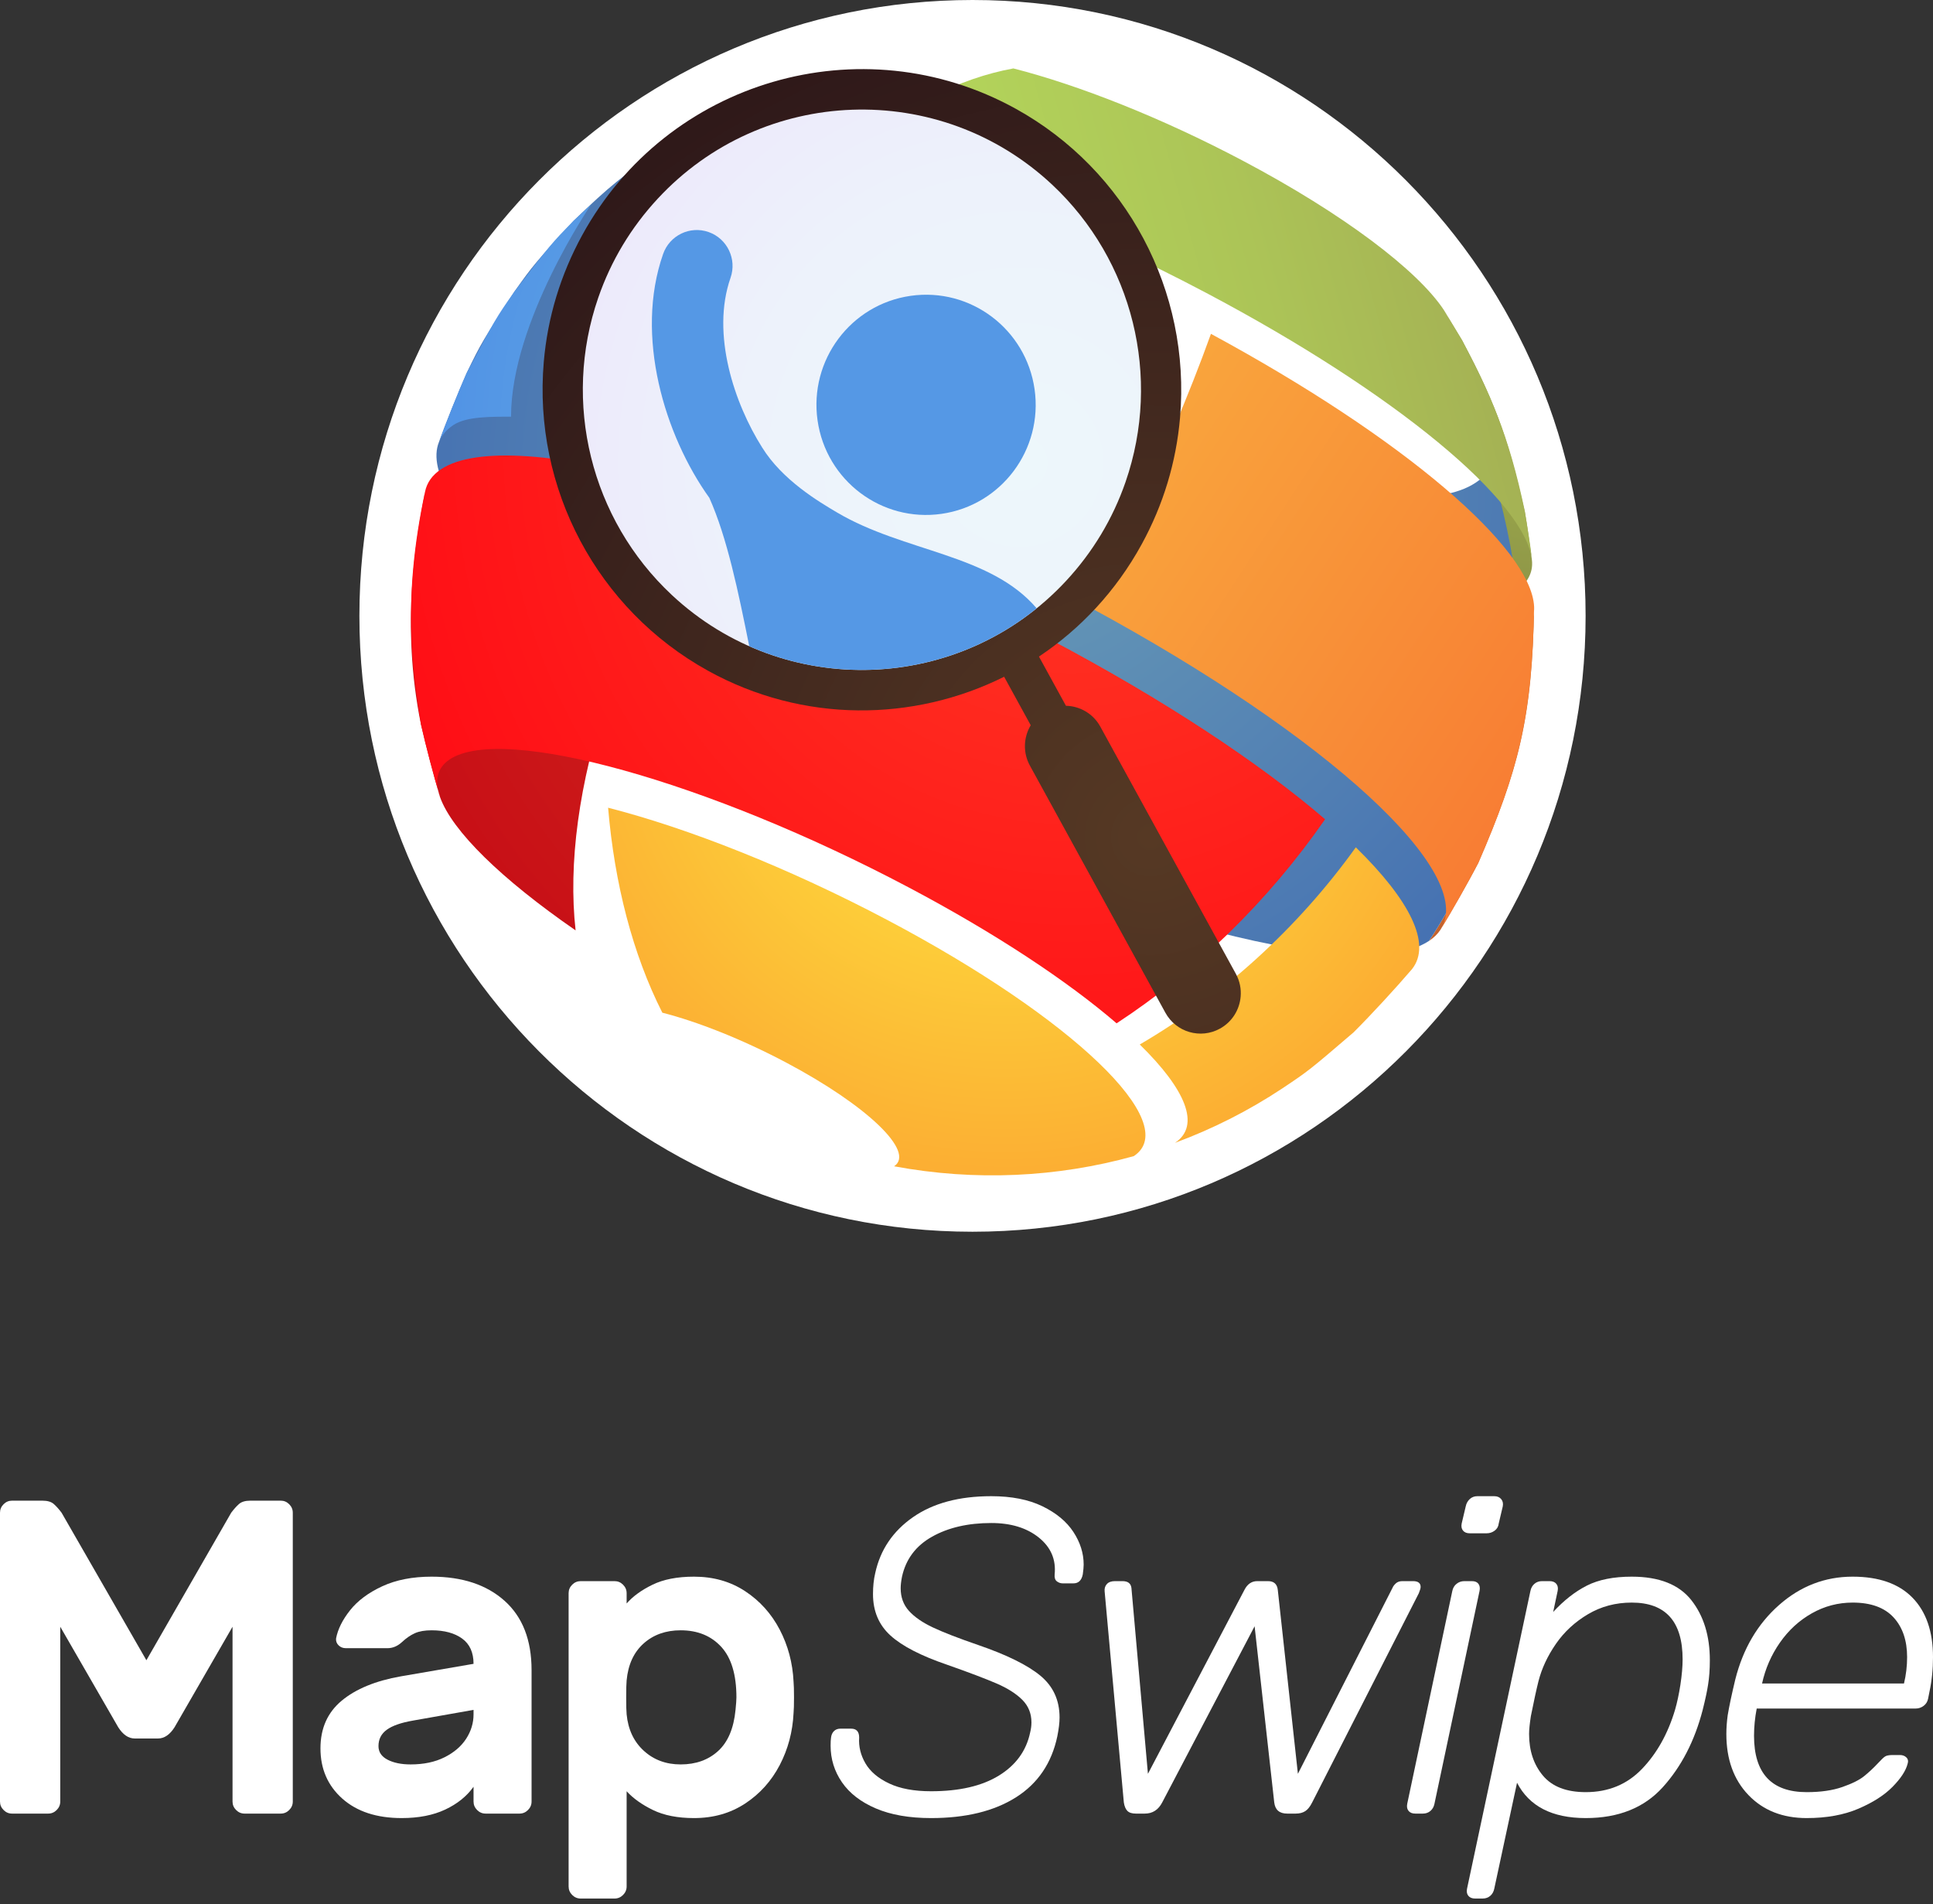 <svg width="199" height="196" viewBox="0 0 199 196" fill="none" xmlns="http://www.w3.org/2000/svg">
<rect x="0" y="0" width="199" height="196" fill="#333333" stroke="none"/>
<path d="M100.118 126.78C134.977 126.78 163.236 98.4 163.236 63.39C163.236 28.381 134.977 0 100.118 0C65.259 0 37 28.381 37 63.39C37 98.4 65.259 126.78 100.118 126.78Z" fill="white"/>
<path d="M150.772 90.385C149.681 92.654 148.459 94.808 147.118 96.845C147.619 96.514 148.008 96.131 148.291 95.702C149.514 93.673 151.099 90.936 152.184 88.829C156.277 79.355 157.76 73.946 157.931 62.459C157.988 63.727 157.479 64.763 156.348 65.513C156.385 73.937 154.596 82.431 150.772 90.385Z" fill="url(#paint0_radial)"/>
<path d="M43.338 74.562C43.862 76.83 44.635 79.838 45.309 82.065C46.559 85.535 51.587 90.464 59.258 95.763C58.495 88.942 59.563 80.662 62.579 71.642C50.056 62.989 42.846 55.084 43.757 50.616C42.867 55.348 41.211 64.154 43.338 74.562Z" fill="url(#paint1_radial)"/>
<path d="M153.596 47.955C144.529 62.894 70.241 20.848 76.556 10.614C73.969 11.76 71.177 13.233 68.229 15.173C63.856 18.321 62.947 18.977 59.061 22.715C55.052 27.109 54.896 27.281 52.971 29.993C49.662 35.11 49.533 35.31 48.048 38.377C47.102 40.569 45.89 43.516 45.093 45.768C43.151 52.138 58.94 66.094 83.582 79.122C111.316 93.786 139.763 101.721 147.118 96.845C148.459 94.808 149.681 92.654 150.772 90.385C157.301 76.803 157.899 61.649 153.596 47.955Z" fill="url(#paint2_radial)"/>
<path d="M155.99 60.884C157.169 60.103 157.87 58.998 157.708 57.636C157.494 56.137 157.248 54.133 156.969 52.645C155.409 45.891 154.264 41.951 150.512 35.022L148.618 31.893C149.972 33.936 149.862 35.544 148.477 36.462C152.696 43.983 155.145 52.268 156.22 60.884" fill="url(#paint3_radial)"/>
<path d="M52.611 42.889C50.546 42.889 48.011 42.862 46.681 43.744C45.861 44.287 45.337 44.968 45.093 45.768C45.918 43.527 47.074 40.557 48.049 38.378C50.988 32.846 51.044 32.74 52.972 29.993C56.681 25.158 56.752 25.065 59.061 22.715C59.748 22.072 60.338 21.52 60.868 21.029C60.868 21.029 52.611 33.092 52.611 42.889Z" fill="url(#paint4_radial)"/>
<path d="M114.953 105.329C109.914 100.995 102.515 96.081 93.533 91.332C72.916 80.432 51.771 74.533 46.303 78.157C44.987 79.03 44.699 80.375 45.309 82.066C44.651 79.834 43.847 76.833 43.339 74.562C42.463 68.849 41.373 61.739 43.757 50.617C43.945 49.688 44.487 48.908 45.403 48.3C52.652 43.496 80.687 51.316 108.02 65.767C119.926 72.062 129.738 78.578 136.418 84.325C130.507 92.847 123.054 100.029 114.953 105.329Z" fill="url(#paint5_radial)"/>
<path d="M120.963 117.631C123.64 115.857 122.063 112.129 117.337 107.508C125.818 102.555 133.543 95.622 139.58 87.213C145.144 92.655 147.414 97.161 145.366 99.749C143.634 101.769 141.23 104.38 139.349 106.259C134.825 110.134 134.739 110.209 132.004 112.034C128.543 114.327 124.836 116.201 120.963 117.631ZM92.045 120.044C100.411 121.6 108.838 121.187 116.721 118.999C121.771 115.653 110.43 104.779 91.391 94.714C81.162 89.305 70.792 85.231 62.603 83.137C63.27 90.991 65.144 98.23 68.187 104.234C71.798 105.157 76.369 106.954 80.878 109.337C89.271 113.775 94.271 118.568 92.045 120.044Z" fill="url(#paint6_radial)"/>
<path d="M87.739 15.494C93.061 10.949 98.738 8.063 104.326 7.042C111.045 8.76 119.552 12.103 127.942 16.539C138.339 22.036 145.937 27.826 148.634 31.893L150.528 35.022C153.422 40.626 155.301 44.609 156.986 52.645C157.216 54.141 157.56 56.132 157.724 57.636C157.003 51.609 143.831 40.538 124.176 30.146C111.229 23.301 98.105 18.144 87.739 15.494Z" fill="url(#paint7_linear)"/>
<path d="M112.203 62.516C113.345 60.282 114.463 58.026 115.553 55.758C119.378 47.803 122.439 40.559 124.666 34.362C144.563 45.129 157.663 56.418 157.935 62.45C157.735 73.276 156.5 78.944 152.189 88.819C151.077 90.912 149.547 93.681 148.296 95.693C152.081 89.963 136.89 75.875 112.203 62.516Z" fill="url(#paint8_linear)"/>
<path d="M59.93 24.216C57.708 28.277 56.379 32.658 55.982 37.239C54.854 50.264 61.494 62.748 72.9 69.045C82.69 74.449 94.053 74.3 103.375 69.657L106.112 74.649C105.374 75.877 105.288 77.454 106.026 78.801L119.975 104.237C121.077 106.248 123.594 106.98 125.596 105.872C126.853 105.177 127.608 103.924 127.723 102.587C127.793 101.796 127.636 100.975 127.226 100.227L113.276 74.79C112.537 73.444 111.164 72.674 109.737 72.644L106.959 67.58C111.232 64.73 114.899 60.837 117.536 56.019C119.76 51.959 121.087 47.577 121.483 42.997C122.612 29.971 115.971 17.488 104.565 11.191C88.684 2.422 68.66 8.266 59.93 24.216Z" fill="url(#paint9_radial)"/>
<path d="M108.318 19.007C116.642 26.796 119.608 38.806 115.876 49.602C114.564 53.394 112.504 56.822 109.754 59.787C98.954 71.427 80.739 72.073 69.149 61.227C60.825 53.438 57.859 41.429 61.592 30.633C62.904 26.839 64.964 23.412 67.714 20.448C78.513 8.807 96.728 8.162 108.318 19.007Z" fill="url(#paint10_radial)"/>
<path d="M93.746 30.45C99.915 29.567 105.63 33.874 106.509 40.07C107.389 46.267 103.1 52.006 96.931 52.889C90.761 53.773 85.046 49.466 84.166 43.27C83.287 37.073 87.575 31.333 93.746 30.45Z" fill="#5598E5"/>
<path d="M86.182 52.754C84.268 51.624 80.552 49.422 78.466 46.065C75.623 41.577 73.179 34.397 75.207 28.597C75.881 26.672 74.873 24.563 72.955 23.886C71.037 23.209 68.937 24.222 68.264 26.148C65.316 34.573 68.417 44.809 73.027 51.244C74.86 55.34 76.018 60.952 77.134 66.514C86.797 70.787 98.287 69.429 106.725 62.613C101.906 56.978 93.109 56.845 86.182 52.754Z" fill="#5598E5"/>
<path d="M110.505 162.973H109.402C109.188 162.973 108.989 162.904 108.805 162.766C108.621 162.628 108.544 162.39 108.575 162.053C108.728 160.519 108.185 159.254 106.944 158.256C105.703 157.26 104.072 156.761 102.051 156.761C99.661 156.761 97.632 157.229 95.963 158.164C94.293 159.1 93.259 160.473 92.861 162.283C92.769 162.743 92.723 163.142 92.723 163.479C92.723 164.399 93.006 165.174 93.573 165.803C94.14 166.432 94.959 166.999 96.031 167.505C97.103 168.011 98.665 168.618 100.718 169.323C103.659 170.335 105.787 171.386 107.105 172.475C108.422 173.564 109.081 174.999 109.081 176.777C109.081 177.299 109.004 177.943 108.851 178.71C108.269 181.471 106.852 183.564 104.601 184.991C102.349 186.417 99.431 187.131 95.848 187.131C93.611 187.131 91.719 186.801 90.173 186.141C88.626 185.482 87.462 184.585 86.681 183.449C85.9 182.315 85.509 181.057 85.509 179.676C85.509 179.308 85.524 179.032 85.555 178.848C85.585 178.572 85.685 178.35 85.854 178.181C86.022 178.012 86.244 177.928 86.52 177.928H87.623C88.174 177.928 88.45 178.235 88.45 178.848C88.388 179.768 88.603 180.65 89.093 181.494C89.583 182.338 90.395 183.028 91.528 183.564C92.661 184.102 94.102 184.37 95.848 184.37C98.757 184.37 101.086 183.833 102.832 182.759C104.578 181.686 105.65 180.213 106.048 178.342C106.14 177.974 106.186 177.621 106.186 177.283C106.186 176.363 105.871 175.589 105.244 174.96C104.616 174.331 103.735 173.771 102.602 173.28C101.468 172.79 99.768 172.146 97.502 171.348C94.806 170.427 92.861 169.423 91.666 168.334C90.472 167.245 89.874 165.826 89.874 164.077C89.874 163.28 89.95 162.559 90.104 161.915C90.625 159.522 91.919 157.605 93.987 156.163C96.054 154.721 98.742 154 102.051 154C104.133 154 105.887 154.345 107.312 155.035C108.736 155.726 109.8 156.608 110.505 157.681C111.209 158.755 111.562 159.875 111.562 161.04C111.562 161.286 111.531 161.623 111.47 162.053C111.347 162.667 111.026 162.973 110.505 162.973Z" fill="white"/>
<path d="M143.357 163.433C143.419 163.28 143.533 163.127 143.702 162.973C143.87 162.82 144.093 162.743 144.368 162.743H145.471C145.992 162.743 146.252 162.943 146.252 163.341C146.252 163.464 146.19 163.679 146.068 163.985L135.087 185.52C134.872 185.95 134.635 186.249 134.375 186.417C134.114 186.586 133.784 186.67 133.387 186.67H132.514C131.717 186.67 131.273 186.287 131.181 185.52L129.16 167.39L119.648 185.52C119.25 186.287 118.653 186.67 117.856 186.67H116.937C116.539 186.67 116.248 186.578 116.064 186.394C115.881 186.21 115.758 185.919 115.697 185.52L113.721 163.801C113.69 163.495 113.767 163.242 113.951 163.042C114.135 162.843 114.41 162.743 114.778 162.743H115.559C116.11 162.743 116.416 162.973 116.478 163.433L118.178 182.575L128.103 163.663C128.409 163.05 128.853 162.743 129.435 162.743H130.538C131.15 162.743 131.487 163.05 131.549 163.663L133.617 182.575L143.357 163.433Z" fill="white"/>
<path d="M147.263 186.394C147.048 186.578 146.787 186.67 146.482 186.67H145.7C145.394 186.67 145.164 186.578 145.011 186.394C144.858 186.21 144.812 185.965 144.873 185.658L149.514 163.755C149.575 163.449 149.721 163.203 149.951 163.019C150.18 162.835 150.448 162.743 150.755 162.743H151.536C151.842 162.743 152.064 162.835 152.202 163.019C152.34 163.203 152.378 163.449 152.317 163.755L147.676 185.658C147.614 185.965 147.477 186.21 147.263 186.394ZM153.879 157.543C153.634 157.727 153.358 157.819 153.052 157.819H151.306C151 157.819 150.77 157.727 150.617 157.543C150.463 157.359 150.417 157.114 150.479 156.807L150.893 155.058C150.954 154.752 151.091 154.499 151.306 154.299C151.52 154.1 151.781 154 152.087 154H153.833C154.139 154 154.377 154.1 154.545 154.299C154.713 154.499 154.767 154.752 154.706 155.058L154.293 156.807C154.262 157.114 154.124 157.359 153.879 157.543Z" fill="white"/>
<path d="M153.833 194.401C153.771 194.707 153.634 194.953 153.42 195.137C153.205 195.321 152.944 195.413 152.639 195.413H151.857C151.552 195.413 151.322 195.321 151.168 195.137C151.015 194.953 150.969 194.707 151.03 194.401L157.555 163.755C157.616 163.449 157.754 163.203 157.969 163.019C158.183 162.835 158.443 162.743 158.75 162.743H159.531C159.837 162.743 160.066 162.835 160.22 163.019C160.373 163.203 160.419 163.449 160.358 163.755L159.898 165.918C161.001 164.721 162.157 163.817 163.367 163.203C164.577 162.59 166.116 162.283 167.985 162.283C170.803 162.283 172.848 163.088 174.119 164.698C175.39 166.309 176.026 168.372 176.026 170.887C176.026 171.839 175.964 172.682 175.842 173.418C175.75 174.032 175.567 174.891 175.291 175.995C174.464 179.186 173.093 181.839 171.179 183.956C169.264 186.072 166.622 187.131 163.253 187.131C159.791 187.131 157.432 185.919 156.177 183.495L153.833 194.401ZM157.417 178.48C157.417 180.198 157.892 181.625 158.842 182.759C159.791 183.894 161.261 184.462 163.253 184.462C165.58 184.462 167.51 183.664 169.042 182.069C170.573 180.474 171.707 178.45 172.442 175.995C172.656 175.259 172.84 174.4 172.994 173.418C173.147 172.406 173.223 171.532 173.223 170.795C173.223 166.9 171.477 164.951 167.985 164.951C166.331 164.951 164.83 165.35 163.482 166.148C162.134 166.946 161.031 167.965 160.174 169.208C159.316 170.45 158.719 171.731 158.382 173.05C158.167 173.909 157.907 175.106 157.601 176.639C157.478 177.437 157.417 178.051 157.417 178.48Z" fill="white"/>
<path d="M196.886 164.445C198.295 165.888 199 167.927 199 170.565C199 171.823 198.877 173.02 198.632 174.154L198.495 174.845C198.433 175.152 198.28 175.397 198.035 175.581C197.79 175.765 197.514 175.857 197.208 175.857H180.851C180.667 176.808 180.575 177.744 180.575 178.664C180.575 182.529 182.382 184.462 185.997 184.462C187.436 184.462 188.662 184.286 189.673 183.932C190.683 183.58 191.434 183.204 191.924 182.805C192.414 182.407 192.889 181.962 193.348 181.471C193.685 181.103 193.93 180.873 194.084 180.78C194.236 180.688 194.497 180.642 194.865 180.642H195.6C195.876 180.642 196.097 180.727 196.266 180.896C196.434 181.064 196.473 181.287 196.381 181.563C196.197 182.269 195.684 183.051 194.842 183.909C193.999 184.769 192.827 185.52 191.327 186.164C189.825 186.808 188.049 187.131 185.997 187.131C183.516 187.131 181.517 186.341 180 184.761C178.484 183.181 177.726 181.087 177.726 178.48C177.726 177.866 177.772 177.222 177.864 176.547C178.017 175.627 178.277 174.4 178.645 172.866C179.441 169.707 180.942 167.153 183.148 165.205C185.353 163.257 187.881 162.283 190.729 162.283C193.424 162.283 195.477 163.004 196.886 164.445ZM196.335 170.565C196.335 168.848 195.868 167.482 194.934 166.47C193.999 165.458 192.597 164.951 190.729 164.951C189.228 164.951 187.827 165.32 186.525 166.056C185.223 166.792 184.128 167.797 183.24 169.07C182.351 170.343 181.739 171.747 181.402 173.28H196.013C196.227 172.391 196.335 171.486 196.335 170.565Z" fill="white"/>
<path d="M23.801 155.703C24.077 155.334 24.345 155.035 24.605 154.805C24.865 154.575 25.256 154.46 25.777 154.46H28.901C29.238 154.46 29.529 154.583 29.774 154.828C30.019 155.074 30.142 155.365 30.142 155.703V185.428C30.142 185.766 30.019 186.057 29.774 186.302C29.529 186.548 29.238 186.67 28.901 186.67H25.18C24.842 186.67 24.552 186.548 24.306 186.302C24.061 186.057 23.939 185.766 23.939 185.428V167.436L17.966 177.79C17.475 178.557 16.909 178.94 16.266 178.94H13.876C13.233 178.94 12.666 178.557 12.176 177.79L6.203 167.436V185.428C6.203 185.766 6.08 186.057 5.835 186.302C5.59 186.548 5.299 186.67 4.962 186.67H1.241C0.903 186.67 0.612 186.548 0.368 186.302C0.122 186.057 0 185.766 0 185.428V155.703C0 155.365 0.122 155.074 0.368 154.828C0.612 154.583 0.903 154.46 1.241 154.46H4.365C4.886 154.46 5.276 154.575 5.537 154.805C5.797 155.035 6.065 155.334 6.341 155.703L15.071 170.887L23.801 155.703Z" fill="white"/>
<path d="M51.944 164.767C53.797 166.424 54.724 168.802 54.724 171.9V185.428C54.724 185.766 54.601 186.057 54.356 186.302C54.111 186.548 53.82 186.67 53.483 186.67H49.991C49.654 186.67 49.363 186.548 49.118 186.302C48.873 186.057 48.751 185.766 48.751 185.428V183.909C48.046 184.892 47.074 185.674 45.833 186.256C44.593 186.839 43.099 187.131 41.353 187.131C38.78 187.131 36.743 186.463 35.242 185.129C33.741 183.794 32.991 182.069 32.991 179.952C32.991 177.897 33.718 176.264 35.173 175.052C36.628 173.84 38.657 173.004 41.261 172.544L48.751 171.255C48.751 170.09 48.36 169.224 47.579 168.656C46.798 168.088 45.748 167.804 44.432 167.804C43.727 167.804 43.152 167.904 42.709 168.103C42.264 168.303 41.828 168.602 41.399 169.001C40.94 169.431 40.434 169.645 39.883 169.645H35.61C35.303 169.645 35.05 169.546 34.852 169.346C34.652 169.147 34.568 168.909 34.599 168.633C34.783 167.682 35.265 166.716 36.046 165.734C36.827 164.752 37.93 163.932 39.355 163.272C40.779 162.613 42.471 162.283 44.432 162.283C47.586 162.283 50.09 163.111 51.944 164.767ZM48.751 175.995L42.502 177.099C41.276 177.314 40.38 177.628 39.814 178.043C39.247 178.457 38.964 179.017 38.964 179.722C38.964 180.336 39.278 180.803 39.906 181.126C40.533 181.448 41.322 181.609 42.272 181.609C43.62 181.609 44.783 181.364 45.764 180.873C46.744 180.382 47.487 179.745 47.993 178.963C48.498 178.181 48.751 177.345 48.751 176.455V175.995Z" fill="white"/>
<path d="M64.511 194.171C64.511 194.508 64.388 194.799 64.143 195.045C63.898 195.29 63.607 195.413 63.27 195.413H59.778C59.441 195.413 59.15 195.29 58.905 195.045C58.66 194.799 58.538 194.508 58.538 194.171V163.985C58.538 163.648 58.66 163.357 58.905 163.111C59.15 162.866 59.441 162.743 59.778 162.743H63.27C63.607 162.743 63.898 162.866 64.143 163.111C64.388 163.357 64.511 163.648 64.511 163.985V165.043C65.154 164.307 66.042 163.663 67.176 163.111C68.309 162.559 69.733 162.283 71.449 162.283C73.44 162.283 75.194 162.782 76.71 163.778C78.227 164.775 79.413 166.095 80.271 167.735C81.128 169.377 81.604 171.163 81.696 173.096C81.726 173.403 81.742 173.94 81.742 174.707C81.742 175.474 81.726 176.011 81.696 176.317C81.604 178.25 81.128 180.037 80.271 181.678C79.413 183.319 78.227 184.639 76.71 185.635C75.194 186.632 73.44 187.131 71.449 187.131C69.764 187.131 68.355 186.854 67.222 186.302C66.088 185.75 65.184 185.106 64.511 184.37V194.171ZM74.252 169.507C73.21 168.372 71.817 167.804 70.071 167.804C68.539 167.804 67.268 168.257 66.257 169.162C65.246 170.067 64.664 171.332 64.511 172.958C64.48 173.265 64.465 173.848 64.465 174.707C64.465 175.566 64.48 176.149 64.511 176.455C64.664 178.02 65.253 179.27 66.28 180.205C67.306 181.141 68.57 181.609 70.071 181.609C71.633 181.609 72.919 181.149 73.93 180.228C74.941 179.308 75.538 177.897 75.722 175.995C75.783 175.382 75.814 174.952 75.814 174.707C75.814 172.376 75.293 170.642 74.252 169.507Z" fill="white"/>
<defs>
<radialGradient id="paint0_radial" cx="0" cy="0" r="1" gradientUnits="userSpaceOnUse" gradientTransform="translate(106.77 46.483) scale(101.955 102.394)">
<stop stop-color="#D18E38"/>
<stop offset="1" stop-color="#BD4927"/>
</radialGradient>
<radialGradient id="paint1_radial" cx="0" cy="0" r="1" gradientUnits="userSpaceOnUse" gradientTransform="translate(109.323 46.468) scale(100.416 100.848)">
<stop stop-color="#D53924"/>
<stop offset="1" stop-color="#C30011"/>
</radialGradient>
<radialGradient id="paint2_radial" cx="0" cy="0" r="1" gradientUnits="userSpaceOnUse" gradientTransform="translate(105.142 49.12) scale(105.077 105.53)">
<stop stop-color="#6A9DB6"/>
<stop offset="1" stop-color="#2E55AF"/>
</radialGradient>
<radialGradient id="paint3_radial" cx="0" cy="0" r="1" gradientUnits="userSpaceOnUse" gradientTransform="translate(158.609 45.007) scale(51.127 51.348)">
<stop stop-color="#9CAD4C"/>
<stop offset="1" stop-color="#73633D"/>
</radialGradient>
<radialGradient id="paint4_radial" cx="0" cy="0" r="1" gradientUnits="userSpaceOnUse" gradientTransform="translate(103.901 45.377) scale(104.926 105.378)">
<stop stop-color="#71BEE6"/>
<stop offset="1" stop-color="#3871E4"/>
</radialGradient>
<radialGradient id="paint5_radial" cx="0" cy="0" r="1" gradientUnits="userSpaceOnUse" gradientTransform="translate(110.468 46.16) scale(97.436 97.856)">
<stop stop-color="#FF3924"/>
<stop offset="1" stop-color="#FF0011"/>
</radialGradient>
<radialGradient id="paint6_radial" cx="0" cy="0" r="1" gradientUnits="userSpaceOnUse" gradientTransform="translate(103.439 70.154) scale(67.287 67.577)">
<stop stop-color="#FDF240"/>
<stop offset="0.241" stop-color="#FDDB3C"/>
<stop offset="0.744" stop-color="#FCAF33"/>
<stop offset="1" stop-color="#FC9E30"/>
</radialGradient>
<linearGradient id="paint7_linear" x1="108.941" y1="38.444" x2="197.532" y2="13.927" gradientUnits="userSpaceOnUse">
<stop stop-color="#B2D25A"/>
<stop offset="0.245" stop-color="#ACC457"/>
<stop offset="0.712" stop-color="#9D9E51"/>
<stop offset="1" stop-color="#93834C"/>
</linearGradient>
<linearGradient id="paint8_linear" x1="107.041" y1="45.057" x2="190.416" y2="99.86" gradientUnits="userSpaceOnUse">
<stop stop-color="#F9AB3E"/>
<stop offset="1" stop-color="#F7612D"/>
</linearGradient>
<radialGradient id="paint9_radial" cx="0" cy="0" r="1" gradientUnits="userSpaceOnUse" gradientTransform="translate(118.572 86.461) scale(154.324 154.989)">
<stop stop-color="#563924"/>
<stop offset="1" stop-color="#110011"/>
</radialGradient>
<radialGradient id="paint10_radial" cx="0" cy="0" r="1" gradientUnits="userSpaceOnUse" gradientTransform="translate(104.842 47.438) rotate(-64.666) scale(150.23 149.822)">
<stop stop-color="#EDF7FB"/>
<stop offset="0.19" stop-color="#EDF2FB"/>
<stop offset="0.431" stop-color="#ECE2FB"/>
<stop offset="0.698" stop-color="#EAC8FB"/>
<stop offset="0.982" stop-color="#E7A4FB"/>
<stop offset="1" stop-color="#E7A2FB"/>
</radialGradient>
</defs>
</svg>
